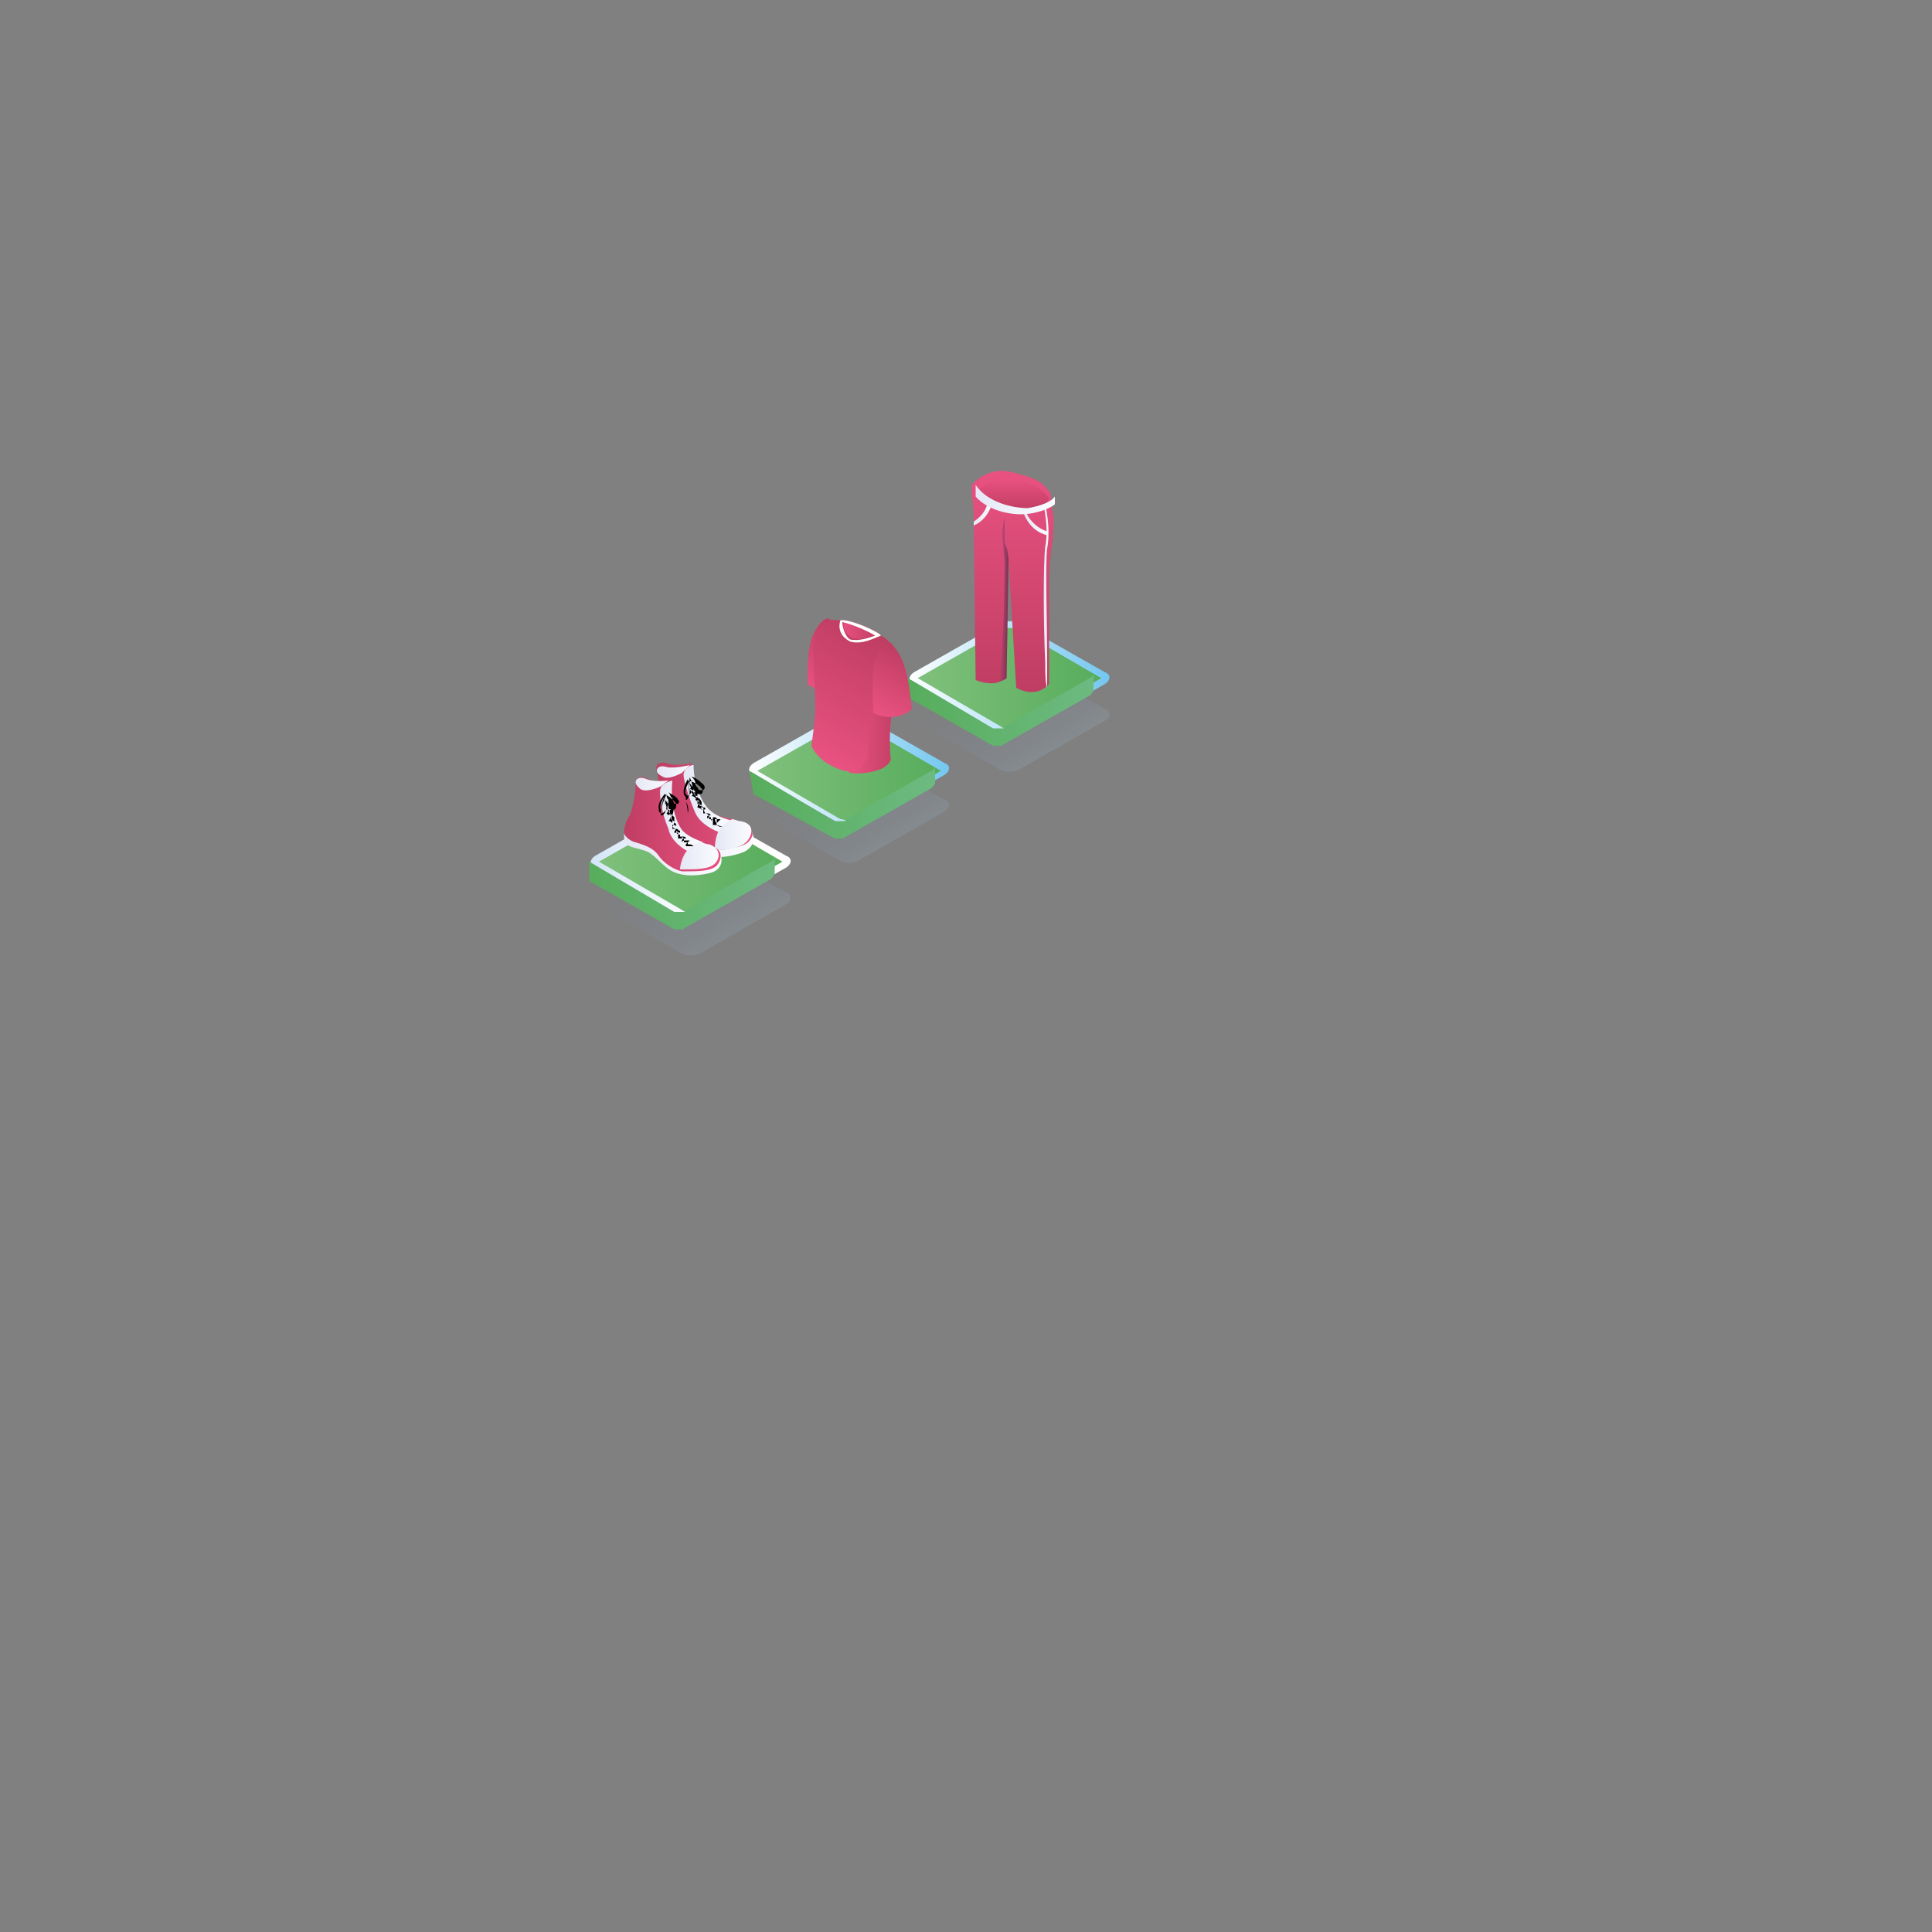 <?xml version="1.0" encoding="utf-8"?>
<!-- Generator: Adobe Illustrator 23.0.1, SVG Export Plug-In . SVG Version: 6.00 Build 0)  -->
<svg version="1.1" id="Layer_1" xmlns="http://www.w3.org/2000/svg" xmlns:xlink="http://www.w3.org/1999/xlink" x="0px" y="0px"
	 viewBox="0 0 100 100" style="enable-background:new 0 0 100 100;" xml:space="preserve">
<rect x="0" y="0" width="100" height="100" fill="#808080" stroke="none"/>
<g>
	<g style="opacity:0.24;">
		
			<linearGradient id="SVGID_1_" gradientUnits="userSpaceOnUse" x1="673.895" y1="65.42" x2="671.155" y2="60.673" gradientTransform="matrix(-1 0 0 -1 724.748 100)">
			<stop  offset="0" style="stop-color:#6485C3;stop-opacity:0"/>
			<stop  offset="0.211" style="stop-color:#6A8BC6;stop-opacity:0.127"/>
			<stop  offset="0.495" style="stop-color:#7A9CCF;stop-opacity:0.297"/>
			<stop  offset="0.819" style="stop-color:#95B8DE;stop-opacity:0.491"/>
			<stop  offset="1" style="stop-color:#A7CBE8;stop-opacity:0.6"/>
		</linearGradient>
		<path style="fill:url(#SVGID_1_);" d="M47.3,36.7c-0.3,0.2-0.3,0.5,0,0.6l4.4,2.5c0.3,0.2,0.8,0.2,1.1,0l4.4-2.5
			c0.3-0.2,0.3-0.5,0-0.6l-4.4-2.5c-0.3-0.2-0.8-0.2-1.1,0L47.3,36.7z"/>
	</g>
	<g>
		
			<linearGradient id="SVGID_2_" gradientUnits="userSpaceOnUse" x1="667.392" y1="64.9" x2="677.712" y2="64.9" gradientTransform="matrix(-1 0 0 -1 724.748 100)">
			<stop  offset="0" style="stop-color:#74C7F0"/>
			<stop  offset="0.318" style="stop-color:#A1D9F5"/>
			<stop  offset="1" style="stop-color:#FFFFFF"/>
		</linearGradient>
		<path style="fill:url(#SVGID_2_);" d="M47.3,34.8c-0.3,0.2-0.3,0.5,0,0.6l4.4,2.5c0.3,0.2,0.8,0.2,1.1,0l4.4-2.5
			c0.3-0.2,0.3-0.5,0-0.6l-4.4-2.5c-0.3-0.2-0.8-0.2-1.1,0L47.3,34.8z"/>
	</g>
	<g>
		
			<linearGradient id="SVGID_3_" gradientUnits="userSpaceOnUse" x1="667.844" y1="64.9" x2="677.26" y2="64.9" gradientTransform="matrix(-1 0 0 -1 724.748 100)">
			<stop  offset="0" style="stop-color:#57AD5C"/>
			<stop  offset="1" style="stop-color:#80C07C"/>
		</linearGradient>
		<path style="fill:url(#SVGID_3_);" d="M52.2,37.7c0.1,0,0.3,0,0.4-0.1l4.4-2.5l-4.3-2.5c-0.1,0-0.2-0.1-0.4-0.1
			c-0.1,0-0.3,0-0.4,0.1l-4.4,2.5l4.3,2.5C51.9,37.7,52,37.7,52.2,37.7z"/>
	</g>
	
		<linearGradient id="SVGID_4_" gradientUnits="userSpaceOnUse" x1="667.389" y1="63.3" x2="677.712" y2="63.3" gradientTransform="matrix(-1 0 0 -1 724.748 100)">
		<stop  offset="0" style="stop-color:#6FBB84"/>
		<stop  offset="1" style="stop-color:#57AD5C"/>
	</linearGradient>
	<path style="fill:url(#SVGID_4_);" d="M47,35.1L47,35.1L47,35.1C47,35.2,47,35.2,47,35.1C47,35.2,47,35.2,47,35.1
		C47,35.2,47,35.2,47,35.1L47,35.1L47,35.1L47,35.1L47,35.1L47,35.1L47,35.1L47,35.1L47,35.1L47,35.1L47,35.1l4.4,2.6c0,0,0,0,0.1,0
		l0,0c0,0,0,0,0.1,0l0,0l0,0l0,0l0,0l0,0h0.1l0,0c0,0,0,0,0.1,0l0,0l0,0l0,0l0,0l0,0l0,0l0,0l0,0l0,0l0,0l0,0h0.1l0,0
		c0,0,0.1,0,0.1-0.1l4.4-2.5c0.2-0.1,0.2-0.2,0.2-0.3v0.9c0,0.1-0.1,0.2-0.2,0.3L52,38.5c0,0-0.1,0-0.1,0.1l0,0l0,0h-0.1l0,0l0,0
		l0,0l0,0l0,0l0,0l0,0l0,0l0,0l0,0l0,0l0,0l0,0l0,0l0,0l0,0l0,0c0,0,0,0-0.1,0l0,0l0,0h-0.1l0,0l0,0l0,0l0,0l0,0l0,0l0,0
		c0,0,0,0-0.1,0l0,0c0,0,0,0-0.1,0L47,36.1l0,0l0,0l0,0l0,0l0,0l0,0l0,0l0,0l0,0l0,0l0,0l0,0l0,0l0,0l0,0l0,0l0,0l0,0l0,0l0,0l0,0
		l0,0l0,0V35.1z"/>
	<g>
		
			<linearGradient id="SVGID_5_" gradientUnits="userSpaceOnUse" x1="165.656" y1="75.642" x2="165.656" y2="64.174" gradientTransform="matrix(-1 0 0 -1 218.077 100)">
			<stop  offset="0" style="stop-color:#E95281"/>
			<stop  offset="1" style="stop-color:#BF3D62"/>
		</linearGradient>
		<path style="fill:url(#SVGID_5_);" d="M50.4,27c0,0.1,0,0.2,0,0.2l0,0l0.1,8c0.5,0.2,1,0.2,1.2,0.1c0.3-0.1,0.4-0.2,0.4-0.2l0.1-6
			V29l0.4,6.6c1.1,0.6,1.7-0.2,1.7-0.2v-5.6c0,0,0-0.8,0.2-1.9v-0.1c0-0.1,0-0.1,0-0.2c0.1-0.6,0-1.2-0.1-1.6v-0.1v-0.1l0,0l0,0
			c0-0.1,0-0.2,0-0.2c-0.4-0.7-0.9-0.9-2.2-1.2c-1.2-0.2-1.9,0.7-1.9,0.7v0.6C50.4,26,50.4,26.6,50.4,27z"/>
		
			<linearGradient id="SVGID_6_" gradientUnits="userSpaceOnUse" x1="165.627" y1="75.225" x2="165.627" y2="73.544" gradientTransform="matrix(-1 0 0 -1 218.077 100)">
			<stop  offset="0" style="stop-color:#E95281"/>
			<stop  offset="1" style="stop-color:#BF3D62"/>
		</linearGradient>
		<path style="fill:url(#SVGID_6_);" d="M52.6,26.5c-0.8,0-1.7-0.6-2-1.1c0.3-0.3,0.9-0.7,1.7-0.6c1.1,0.2,1.6,0.4,2,1
			C54.2,26.1,53.7,26.5,52.6,26.5z"/>
		<g>
			
				<linearGradient id="SVGID_7_" gradientUnits="userSpaceOnUse" x1="163.793" y1="69.15" x2="164.024" y2="69.15" gradientTransform="matrix(-1 0 0 -1 218.077 100)">
				<stop  offset="5.618000e-03" style="stop-color:#FAFCFF"/>
				<stop  offset="1" style="stop-color:#E5E8F5"/>
			</linearGradient>
			<path style="fill:url(#SVGID_7_);" d="M54.2,35.6c0-0.3,0-0.8,0-1.3c0-2.1-0.1-5.2,0-5.9c0.2-1.1-0.1-2.3-0.1-2.3H54
				c0,0,0.3,1.2,0.1,2.2c-0.1,0.8-0.1,3.9,0,6C54.1,34.9,54.1,35.3,54.2,35.6L54.2,35.6z"/>
		</g>
		
			<linearGradient id="SVGID_8_" gradientUnits="userSpaceOnUse" x1="166.754" y1="73.35" x2="167.678" y2="73.35" gradientTransform="matrix(-1 0 0 -1 218.077 100)">
			<stop  offset="5.618000e-03" style="stop-color:#FAFCFF"/>
			<stop  offset="1" style="stop-color:#E5E8F5"/>
		</linearGradient>
		<path style="fill:url(#SVGID_8_);" d="M50.4,27c0,0.1,0,0.2,0,0.2c0.7-0.3,0.9-1,0.9-1l-0.2-0.1C51,26.5,50.7,26.8,50.4,27z"/>
		
			<linearGradient id="SVGID_9_" gradientUnits="userSpaceOnUse" x1="163.847" y1="72.9" x2="165.118" y2="72.9" gradientTransform="matrix(-1 0 0 -1 218.077 100)">
			<stop  offset="5.618000e-03" style="stop-color:#FAFCFF"/>
			<stop  offset="1" style="stop-color:#E5E8F5"/>
		</linearGradient>
		<path style="fill:url(#SVGID_9_);" d="M53,26.6c0,0,0.3,0.9,1.2,1.1c0,0,0-0.1,0-0.2c-0.4-0.1-0.9-0.5-1.1-1L53,26.6z"/>
		
			<linearGradient id="SVGID_10_" gradientUnits="userSpaceOnUse" x1="163.504" y1="74.141" x2="167.596" y2="74.141" gradientTransform="matrix(-1 0 0 -1 218.077 100)">
			<stop  offset="5.618000e-03" style="stop-color:#FAFCFF"/>
			<stop  offset="1" style="stop-color:#E5E8F5"/>
		</linearGradient>
		<path style="fill:url(#SVGID_10_);" d="M50.5,25.1v0.6c0.6,0.7,1.8,1,2.7,0.9c0.8-0.1,1.3-0.4,1.4-0.5V26v-0.1l0,0l0,0v-0.2
			c-0.2,0.3-0.8,0.5-1.4,0.6C52.4,26.3,51.1,26,50.5,25.1z"/>
		
			<linearGradient id="SVGID_11_" gradientUnits="userSpaceOnUse" x1="165.787" y1="68.95" x2="166.364" y2="68.95" gradientTransform="matrix(-1 0 0 -1 218.077 100)">
			<stop  offset="0" style="stop-color:#1A1A1A;stop-opacity:0.6"/>
			<stop  offset="0.197" style="stop-color:#1D1E2B;stop-opacity:0.481"/>
			<stop  offset="0.586" style="stop-color:#252957;stop-opacity:0.246"/>
			<stop  offset="0.994" style="stop-color:#2F358B;stop-opacity:0"/>
		</linearGradient>
		<path style="fill:url(#SVGID_11_);" d="M51.7,35.3c0.3-0.1,0.4-0.2,0.4-0.2l0.1-6c0-0.1,0-0.2,0-0.1c0,0,0-0.5-0.2-0.9
			c0-0.2,0-0.9,0-1.3c0,0-0.2,0.8-0.1,1.2c0,0.1,0.1,0.8,0.1,1.3C52,30.9,51.9,34.3,51.7,35.3z"/>
	</g>
</g>
<g id="tee_5_">
	<g id="base_34_">
		<g style="opacity:0.24;">
			
				<linearGradient id="SVGID_12_" gradientUnits="userSpaceOnUse" x1="682.155" y1="60.651" x2="679.414" y2="55.904" gradientTransform="matrix(-1 0 0 -1 724.748 100)">
				<stop  offset="0" style="stop-color:#6485C3;stop-opacity:0"/>
				<stop  offset="0.211" style="stop-color:#6A8BC6;stop-opacity:0.127"/>
				<stop  offset="0.495" style="stop-color:#7A9CCF;stop-opacity:0.297"/>
				<stop  offset="0.819" style="stop-color:#95B8DE;stop-opacity:0.491"/>
				<stop  offset="1" style="stop-color:#A7CBE8;stop-opacity:0.6"/>
			</linearGradient>
			<path style="fill:url(#SVGID_12_);" d="M39,41.4c-0.3,0.2-0.3,0.5,0,0.6l4.4,2.5c0.3,0.2,0.8,0.2,1.1,0l4.4-2.5
				c0.3-0.2,0.3-0.5,0-0.6l-4.4-2.5c-0.3-0.2-0.8-0.2-1.1,0L39,41.4z"/>
		</g>
		<g>
			
				<linearGradient id="SVGID_13_" gradientUnits="userSpaceOnUse" x1="675.639" y1="60.2" x2="685.959" y2="60.2" gradientTransform="matrix(-1 0 0 -1 724.748 100)">
				<stop  offset="0" style="stop-color:#74C7F0"/>
				<stop  offset="0.318" style="stop-color:#A1D9F5"/>
				<stop  offset="1" style="stop-color:#FFFFFF"/>
			</linearGradient>
			<path style="fill:url(#SVGID_13_);" d="M39,39.5c-0.3,0.2-0.3,0.5,0,0.6l4.4,2.5c0.3,0.2,0.8,0.2,1.1,0l4.4-2.5
				c0.3-0.2,0.3-0.5,0-0.6L44.5,37c-0.3-0.2-0.8-0.2-1.1,0L39,39.5z"/>
		</g>
		<g>
			
				<linearGradient id="SVGID_14_" gradientUnits="userSpaceOnUse" x1="676.091" y1="60.1" x2="685.507" y2="60.1" gradientTransform="matrix(-1 0 0 -1 724.748 100)">
				<stop  offset="0" style="stop-color:#57AD5C"/>
				<stop  offset="1" style="stop-color:#80C07C"/>
			</linearGradient>
			<path style="fill:url(#SVGID_14_);" d="M43.9,42.5c0.1,0,0.3,0,0.4-0.1l4.4-2.5l-4.3-2.5c-0.1,0-0.2-0.1-0.4-0.1
				c-0.1,0-0.3,0-0.4,0.1l-4.4,2.5l4.3,2.5C43.7,42.4,43.8,42.5,43.9,42.5z"/>
		</g>
		
			<linearGradient id="SVGID_15_" gradientUnits="userSpaceOnUse" x1="675.637" y1="58.5" x2="685.959" y2="58.5" gradientTransform="matrix(-1 0 0 -1 724.748 100)">
			<stop  offset="0" style="stop-color:#6FBB84"/>
			<stop  offset="1" style="stop-color:#57AD5C"/>
		</linearGradient>
		<path style="fill:url(#SVGID_15_);" d="M38.8,39.9L38.8,39.9L38.8,39.9L38.8,39.9L38.8,39.9C38.8,40,38.8,40,38.8,39.9L38.8,39.9
			L38.8,39.9L38.8,39.9L38.8,39.9L38.8,39.9L38.8,39.9L38.8,39.9L38.8,39.9L38.8,39.9L38.8,39.9l4.4,2.6c0,0,0,0,0.1,0l0,0
			c0,0,0,0,0.1,0l0,0l0,0l0,0l0,0l0,0h0.1l0,0c0,0,0,0,0.1,0l0,0l0,0l0,0l0,0l0,0l0,0l0,0l0,0l0,0l0,0l0,0h0.1l0,0
			c0,0,0.1,0,0.1-0.1l4.4-2.5c0.2-0.1,0.2-0.2,0.2-0.3v0.9c0,0.1-0.1,0.2-0.2,0.3l-4.4,2.5c0,0-0.1,0-0.1,0.1l0,0l0,0h-0.1l0,0l0,0
			l0,0l0,0l0,0l0,0l0,0l0,0l0,0l0,0l0,0l0,0l0,0l0,0l0,0l0,0l0,0c0,0,0,0-0.1,0l0,0l0,0h-0.1l0,0l0,0l0,0l0,0l0,0l0,0l0,0
			c0,0,0,0-0.1,0l0,0c0,0,0,0-0.1,0L39,41.1l0,0l0,0l0,0l0,0l0,0l0,0l0,0l0,0l0,0l0,0l0,0l0,0l0,0l0,0l0,0l0,0l0,0l0,0l0,0l0,0l0,0
			l0,0l0,0L38.8,39.9z"/>
	</g>
	<g id="tee_6_">
		
			<linearGradient id="SVGID_16_" gradientUnits="userSpaceOnUse" x1="-267.449" y1="64.332" x2="-265.649" y2="67.45" gradientTransform="matrix(1 0 0 -1 309.395 100)">
			<stop  offset="0" style="stop-color:#E95281"/>
			<stop  offset="1" style="stop-color:#BF3D62"/>
		</linearGradient>
		<path style="fill:url(#SVGID_16_);" d="M42.9,32c-0.4,0-0.9,0.8-1,1.5c-0.1,0.5-0.1,1.2-0.1,1.9c0,0,0.5,0.6,1.8,0
			C43.3,34.9,43.5,33.3,42.9,32z"/>
		<g>
			
				<linearGradient id="SVGID_17_" gradientUnits="userSpaceOnUse" x1="-267.073" y1="60.733" x2="-263.481" y2="66.955" gradientTransform="matrix(1 0 0 -1 309.395 100)">
				<stop  offset="0" style="stop-color:#E95281"/>
				<stop  offset="1" style="stop-color:#BF3D62"/>
			</linearGradient>
			<path style="fill:url(#SVGID_17_);" d="M42,38.6c0,0,0.3,0.9,1.7,1.3c0.1,0,0.2,0,0.3,0.1c1,0.1,2-0.2,2.1-0.7c0,0-0.2-1.6,0.2-3
				c0.1-0.5,0.2-1,0.2-1.5c0-0.1,0-0.2,0-0.3c0-0.5-0.1-0.9-0.3-1.1c0-0.1-0.1-0.1-0.2-0.2c-0.1-0.1-0.2-0.2-0.4-0.3l-0.1-0.1
				c-0.5-0.3-1.2-0.6-1.8-0.7c-0.1,0-0.1,0-0.2,0c-0.1,0-0.1,0-0.2,0c-1-0.2-1.2,1.1-1.2,1.7c0,0.6,0.1,2.1,0.1,2.9
				C42.2,37.2,42,38.6,42,38.6z"/>
		</g>
		
			<linearGradient id="SVGID_18_" gradientUnits="userSpaceOnUse" x1="-265.399" y1="62.74" x2="-262.882" y2="62.74" gradientTransform="matrix(1 0 0 -1 309.395 100)">
			<stop  offset="0" style="stop-color:#E95281"/>
			<stop  offset="1" style="stop-color:#BF3D62"/>
		</linearGradient>
		<path style="fill:url(#SVGID_18_);" d="M44,40c1,0.1,2-0.2,2.1-0.7c0,0-0.2-1.6,0.2-3c0.1-0.5,0.2-1,0.2-1.5c0-0.1,0-0.2,0-0.3
			l-1.3,0.7c0,0-0.2,3-0.3,3.9C44.8,39.5,44.6,39.8,44,40z"/>
		
			<linearGradient id="SVGID_19_" gradientUnits="userSpaceOnUse" x1="-264.032" y1="63.11" x2="-262.294" y2="66.12" gradientTransform="matrix(1 0 0 -1 309.395 100)">
			<stop  offset="0" style="stop-color:#E95281"/>
			<stop  offset="1" style="stop-color:#BF3D62"/>
		</linearGradient>
		<path style="fill:url(#SVGID_19_);" d="M46.2,33.4c-0.2-0.1-0.7,0-0.9,0.7c-0.2,0.5-0.1,2-0.1,2.8c0,0,1.1,0.6,2-0.2
			C47.1,35.9,47,34.2,46.2,33.4z"/>
		
			<linearGradient id="SVGID_20_" gradientUnits="userSpaceOnUse" x1="-265.784" y1="67.416" x2="-263.942" y2="67.416" gradientTransform="matrix(1 0 0 -1 309.395 100)">
			<stop  offset="0" style="stop-color:#E95281"/>
			<stop  offset="1" style="stop-color:#BF3D62"/>
		</linearGradient>
		<path style="fill:url(#SVGID_20_);" d="M44.1,33c-0.4-0.2-0.5-0.6-0.4-0.8v-0.1l0,0c0.6,0.1,1.3,0.4,1.8,0.7l0,0c0,0,0,0-0.1,0.1
			C45.1,32.9,44.5,33.2,44.1,33z"/>
		<path style="fill:#FFFFFF;" d="M44,33.2c0.6,0.2,1.3-0.2,1.6-0.3l-0.1-0.1l0,0c-0.5-0.3-1.2-0.6-1.8-0.7l0,0l0,0
			c-0.1,0-0.1,0-0.2,0C43.4,32.4,43.4,32.9,44,33.2z M43.6,32.2c0.5,0.1,1.4,0.5,1.7,0.7C45,33,44.5,33.2,44,33.1
			C43.7,32.9,43.6,32.4,43.6,32.2z"/>
	</g>
</g>
<g id="shoes_6_">
	<g id="base_33_">
		<g style="opacity:0.24;">
			
				<linearGradient id="SVGID_21_" gradientUnits="userSpaceOnUse" x1="690.384" y1="55.9" x2="687.643" y2="51.153" gradientTransform="matrix(-1 0 0 -1 724.748 100)">
				<stop  offset="0" style="stop-color:#6485C3;stop-opacity:0"/>
				<stop  offset="0.211" style="stop-color:#6A8BC6;stop-opacity:0.127"/>
				<stop  offset="0.495" style="stop-color:#7A9CCF;stop-opacity:0.297"/>
				<stop  offset="0.819" style="stop-color:#95B8DE;stop-opacity:0.491"/>
				<stop  offset="1" style="stop-color:#A7CBE8;stop-opacity:0.6"/>
			</linearGradient>
			<path style="fill:url(#SVGID_21_);" d="M30.8,46.2c-0.3,0.2-0.3,0.5,0,0.6l4.4,2.5c0.3,0.2,0.8,0.2,1.1,0l4.4-2.5
				c0.3-0.2,0.3-0.5,0-0.6l-4.4-2.5c-0.3-0.2-0.8-0.2-1.1,0L30.8,46.2z"/>
		</g>
		<g>
			
				<linearGradient id="SVGID_22_" gradientUnits="userSpaceOnUse" x1="683.893" y1="55.4" x2="694.213" y2="55.4" gradientTransform="matrix(-1 0 0 -1 724.748 100)">
				<stop  offset="0" style="stop-color:#FFFFFF"/>
				<stop  offset="0.366" style="stop-color:#FCFDFE"/>
				<stop  offset="0.613" style="stop-color:#F3F8FD"/>
				<stop  offset="0.825" style="stop-color:#E4EFFA"/>
				<stop  offset="1" style="stop-color:#D1E4F6"/>
			</linearGradient>
			<path style="fill:url(#SVGID_22_);" d="M30.8,44.3c-0.3,0.2-0.3,0.5,0,0.6l4.4,2.5c0.3,0.2,0.8,0.2,1.1,0l4.4-2.5
				c0.3-0.2,0.3-0.5,0-0.6l-4.4-2.5c-0.3-0.2-0.8-0.2-1.1,0L30.8,44.3z"/>
		</g>
		<g>
			
				<linearGradient id="SVGID_23_" gradientUnits="userSpaceOnUse" x1="684.345" y1="55.4" x2="693.76" y2="55.4" gradientTransform="matrix(-1 0 0 -1 724.748 100)">
				<stop  offset="0" style="stop-color:#57AD5C"/>
				<stop  offset="1" style="stop-color:#80C07C"/>
			</linearGradient>
			<path style="fill:url(#SVGID_23_);" d="M35.7,47.2c0.1,0,0.3,0,0.4-0.1l4.4-2.5l-4.3-2.5c-0.1,0-0.2-0.1-0.4-0.1
				c-0.1,0-0.3,0-0.4,0.1L31,44.6l4.3,2.5C35.4,47.2,35.5,47.2,35.7,47.2z"/>
		</g>
		
			<linearGradient id="SVGID_24_" gradientUnits="userSpaceOnUse" x1="683.89" y1="53.8" x2="694.213" y2="53.8" gradientTransform="matrix(-1 0 0 -1 724.748 100)">
			<stop  offset="0" style="stop-color:#6FBB84"/>
			<stop  offset="1" style="stop-color:#57AD5C"/>
		</linearGradient>
		<path style="fill:url(#SVGID_24_);" d="M30.5,44.6L30.5,44.6C30.5,44.7,30.5,44.7,30.5,44.6C30.5,44.7,30.5,44.7,30.5,44.6
			C30.5,44.7,30.5,44.7,30.5,44.6C30.5,44.7,30.5,44.7,30.5,44.6L30.5,44.6L30.5,44.6L30.5,44.6L30.5,44.6L30.5,44.6L30.5,44.6
			L30.5,44.6L30.5,44.6L30.5,44.6L30.5,44.6l4.4,2.6c0,0,0,0,0.1,0l0,0c0,0,0,0,0.1,0l0,0l0,0l0,0l0,0l0,0h0.1l0,0c0,0,0,0,0.1,0
			l0,0l0,0l0,0l0,0l0,0l0,0l0,0l0,0l0,0l0,0l0,0h0.1l0,0c0,0,0.1,0,0.1-0.1l4.4-2.5c0.2-0.1,0.2-0.2,0.2-0.3v0.9
			c0,0.1-0.1,0.2-0.2,0.3L35.5,48c0,0-0.1,0-0.1,0.1l0,0l0,0h-0.1l0,0l0,0l0,0l0,0l0,0l0,0l0,0l0,0l0,0l0,0l0,0l0,0l0,0l0,0l0,0l0,0
			l0,0c0,0,0,0-0.1,0l0,0l0,0h-0.1l0,0l0,0l0,0l0,0l0,0l0,0l0,0c0,0,0,0-0.1,0l0,0c0,0,0,0-0.1,0l-4.4-2.5l0,0l0,0l0,0l0,0l0,0l0,0
			l0,0l0,0l0,0l0,0l0,0l0,0l0,0l0,0l0,0l0,0l0,0l0,0l0,0l0,0l0,0l0,0l0,0L30.5,44.6z"/>
	</g>
	<g id="shoes_7_">
		<g>
			
				<linearGradient id="SVGID_25_" gradientUnits="userSpaceOnUse" x1="685.781" y1="56.52" x2="690.868" y2="56.52" gradientTransform="matrix(-1 0 0 -1 724.748 100)">
				<stop  offset="5.618000e-03" style="stop-color:#FAFCFF"/>
				<stop  offset="1" style="stop-color:#E5E8F5"/>
			</linearGradient>
			<path style="fill:url(#SVGID_25_);" d="M33.9,42.6c0,0.1,0.2,0.3,0.6,0.3c0.7,0.1,1,0.2,1.3,0.5c0.2,0.3,0.8,0.6,1.3,0.6
				c0.1,0,0.1,0,0.2,0c0.6-0.1,1.3-0.2,1.5-0.5c0.1-0.1,0.2-0.3,0.1-0.5l0,0c0,0,0.4,0.7-0.4,1.1c-0.8,0.3-1.4,0.3-1.9,0.2
				s-0.9-0.6-1.2-0.7s-0.9-0.1-1.2-0.3C34,43.1,33.9,43,33.9,42.6L33.9,42.6z"/>
			
				<linearGradient id="SVGID_26_" gradientUnits="userSpaceOnUse" x1="685.866" y1="58.263" x2="690.895" y2="58.263" gradientTransform="matrix(-1 0 0 -1 724.748 100)">
				<stop  offset="0" style="stop-color:#E95281"/>
				<stop  offset="1" style="stop-color:#BF3D62"/>
			</linearGradient>
			<path style="fill:url(#SVGID_26_);" d="M33.9,42.5L33.9,42.5c0.1,0.1,0.2,0.3,0.6,0.4c0.7,0.1,1,0.2,1.3,0.5
				c0.2,0.3,0.8,0.6,1.3,0.6c0.1,0,0.1,0,0.2,0c0.6-0.1,1.3-0.2,1.5-0.5c0.1-0.1,0.2-0.3,0.1-0.5l0,0c0-0.2-0.2-0.4-0.6-0.5
				c-0.1,0-0.2,0-0.3-0.1h-0.1c-0.5-0.1-1-0.2-1.3-0.6c-0.4-0.4-0.7-1.3-0.8-2.3c0,0-0.9,0.2-1.3,0c-0.4-0.1-0.6,0.1-0.5,0.4l0,0
				c0.1,0.3,0.1,1.1,0,1.6C33.8,42.1,33.9,42.5,33.9,42.5z"/>
			
				<linearGradient id="SVGID_27_" gradientUnits="userSpaceOnUse" x1="689.006" y1="60.072" x2="690.699" y2="60.072" gradientTransform="matrix(-1 0 0 -1 724.748 100)">
				<stop  offset="5.618000e-03" style="stop-color:#FAFCFF"/>
				<stop  offset="1" style="stop-color:#E5E8F5"/>
			</linearGradient>
			<path style="fill:url(#SVGID_27_);" d="M34,39.9c0,0.1,0.1,0.2,0.3,0.3c0.3,0.2,1-0.2,1-0.2l0.4-0.4c0,0-0.8,0.2-1.2,0.1
				C34.2,39.6,34,39.7,34,39.9z"/>
			
				<linearGradient id="SVGID_28_" gradientUnits="userSpaceOnUse" x1="686.825" y1="58.65" x2="689.391" y2="58.65" gradientTransform="matrix(-1 0 0 -1 724.748 100)">
				<stop  offset="5.618000e-03" style="stop-color:#FAFCFF"/>
				<stop  offset="1" style="stop-color:#E5E8F5"/>
			</linearGradient>
			<path style="fill:url(#SVGID_28_);" d="M35.4,40c0-0.1,0.2-0.4,0.5-0.4c0,1,0.4,1.9,0.8,2.3c0.3,0.3,0.8,0.5,1.3,0.6
				c-0.2,0.1-0.4,0.2-0.7,0.6c-0.3-0.1-1-0.4-1.3-1C35.6,41.2,35.3,40.1,35.4,40z"/>
			
				<linearGradient id="SVGID_29_" gradientUnits="userSpaceOnUse" x1="685.866" y1="56.8" x2="687.693" y2="56.8" gradientTransform="matrix(-1 0 0 -1 724.748 100)">
				<stop  offset="5.618000e-03" style="stop-color:#FAFCFF"/>
				<stop  offset="1" style="stop-color:#E5E8F5"/>
			</linearGradient>
			<path style="fill:url(#SVGID_29_);" d="M37.9,42.4c0.1,0,0.3,0.1,0.4,0.1c0.7,0.1,0.7,0.6,0.4,1c-0.2,0.3-0.9,0.5-1.5,0.5
				c-0.1,0-0.1,0-0.2,0c0-0.2,0-0.6,0.2-1l0,0C37.5,42.6,37.7,42.5,37.9,42.4z"/>
			<g>
				<path d="M37.1,42.7L37.1,42.7c0-0.1-0.1-0.2-0.1-0.3c-0.2,0-0.2,0.1-0.2,0.1l0,0l0,0c0-0.1,0-0.2,0-0.2c-0.1,0-0.2,0-0.2,0.1
					l0,0l0,0c0-0.1,0-0.2,0-0.3c-0.1,0-0.2,0-0.2,0l0,0l0,0c0-0.1,0-0.2,0-0.2c-0.1,0-0.2-0.1-0.3-0.1l0,0l0,0c0,0,0-0.1,0.1-0.3
					c-0.1,0-0.2-0.1-0.2-0.1l0,0l0,0c0-0.1,0.1-0.1,0.1-0.2c-0.1,0-0.2-0.1-0.2-0.1l0,0l0,0c0,0,0.2-0.2,0.2-0.4l0,0l0,0
					c0,0,0,0.3,0,0.6c0.1,0,0.1,0.1,0.1,0.1l0,0c0,0.1,0,0.2,0,0.3c0.1,0,0.1,0.1,0.2,0.1l0,0c0,0,0,0.1,0.1,0.3
					c0.1,0,0.2,0.1,0.2,0.1l0,0c0,0,0,0.1,0,0.2c0.1,0,0.2,0,0.2,0.1l0,0c0,0,0,0.1,0,0.2C37,42.7,37.1,42.7,37.1,42.7L37.1,42.7
					L37.1,42.7L37.1,42.7c0.1,0.1,0.2,0.1,0.3,0.1l0,0l0,0L37.1,42.7C37.2,42.7,37.2,42.7,37.1,42.7L37.1,42.7z M37.1,42.4
					c0,0.1,0,0.1,0,0.2l0.2-0.2C37.3,42.4,37.2,42.4,37.1,42.4z M37.1,42.4L37.1,42.4c0-0.1-0.1-0.1-0.2-0.1c0,0.1,0,0.1,0,0.2
					C36.9,42.4,37,42.4,37.1,42.4C37,42.4,37,42.4,37.1,42.4z M36.8,42.2C36.8,42.1,36.8,42.1,36.8,42.2c-0.1-0.1-0.1-0.1-0.2-0.1
					c0,0.1,0,0.2,0,0.2C36.6,42.2,36.7,42.2,36.8,42.2C36.7,42.2,36.8,42.2,36.8,42.2z M36.3,41.7c0,0.1,0,0.1,0,0.2
					c0,0,0.1,0,0.2,0v-0.1C36.4,41.8,36.4,41.8,36.3,41.7z M36.1,41.4c0,0.1,0,0.2,0,0.2c0.1,0,0.1,0,0.2,0.1c0-0.1,0-0.2,0-0.2
					C36.2,41.4,36.1,41.4,36.1,41.4z M35.9,41c0,0.1,0,0.1-0.1,0.2c0,0,0.1,0,0.2,0.1C36,41.2,36,41.1,35.9,41
					C36,41.1,36,41,35.9,41z M35.7,40.8c0,0,0.1,0.1,0.2,0.1c0-0.1,0-0.2,0-0.3C35.8,40.7,35.8,40.8,35.7,40.8z"/>
			</g>
			<path d="M35.4,41.1c0,0.1,0.1,0.1,0.1,0.2c0,0.1,0,0.1,0,0.2c0.1,0.3,0.1,0.6,0.1,0.6l0,0l0,0l0,0c0,0,0.1-0.3-0.1-0.6v-0.1l0,0
				c0,0,0.1,0,0.1-0.1c0.1-0.1,0.1-0.3,0.1-0.5c0.1,0.3,0.3,0.5,0.4,0.6c0.2,0.1,0.2,0.3,0.2,0.3l0,0l0,0c0,0,0.1-0.3-0.2-0.4
				c-0.1,0-0.3-0.4-0.4-0.7v-0.1c0,0.1,0.1,0.1,0.1,0.2c0.1,0.1,0.1,0.2,0.2,0.3c0,0.1,0.1,0.1,0.2,0.1h0.1c0.1-0.1,0.1-0.2,0-0.3
				c-0.2-0.3-0.7-0.4-0.7-0.4l0,0l0,0l0,0l0,0l0,0l0,0l0,0l0,0l0,0l0,0l0,0l0,0l0,0l0,0l0,0l0,0l0,0C35.7,40.1,35.3,40.8,35.4,41.1z
				 M35.8,40.2c0.1,0,0.4,0.2,0.6,0.4c0.1,0.1,0.1,0.2,0,0.3c-0.1,0-0.1,0-0.2,0c0,0-0.1-0.1-0.2-0.3C36,40.4,35.9,40.3,35.8,40.2z
				 M35.6,41.2c0-0.3,0.1-0.8,0.1-1c0,0.1,0.1,0.2,0.1,0.3C35.9,40.8,35.8,41.1,35.6,41.2C35.7,41.2,35.7,41.3,35.6,41.2z
				 M35.7,40.4c0,0.2-0.1,0.6-0.1,0.8l-0.1-0.1C35.4,40.9,35.6,40.6,35.7,40.4z"/>
		</g>
		<g>
			
				<linearGradient id="SVGID_30_" gradientUnits="userSpaceOnUse" x1="687.519" y1="55.795" x2="692.451" y2="55.795" gradientTransform="matrix(-1 0 0 -1 724.748 100)">
				<stop  offset="5.618000e-03" style="stop-color:#FAFCFF"/>
				<stop  offset="1" style="stop-color:#E5E8F5"/>
			</linearGradient>
			<path style="fill:url(#SVGID_30_);" d="M32.3,43.1c0,0.1,0.2,0.3,0.6,0.4c0.7,0.2,1,0.4,1.2,0.7s0.7,0.7,1.2,0.8
				c0.1,0,0.1,0,0.2,0c0.6,0,1.3,0,1.6-0.3c0.1-0.1,0.2-0.3,0.2-0.5l0,0c0,0,0.3,0.8-0.6,1c-0.9,0.2-1.5,0.1-1.9-0.1
				c-0.4-0.2-0.8-0.7-1.1-0.9c-0.2-0.2-0.9-0.3-1.1-0.4C32.3,43.7,32.3,43.5,32.3,43.1L32.3,43.1z"/>
			
				<linearGradient id="SVGID_31_" gradientUnits="userSpaceOnUse" x1="687.56" y1="57.34" x2="692.451" y2="57.34" gradientTransform="matrix(-1 0 0 -1 724.748 100)">
				<stop  offset="0" style="stop-color:#E95281"/>
				<stop  offset="1" style="stop-color:#BF3D62"/>
			</linearGradient>
			<path style="fill:url(#SVGID_31_);" d="M32.3,43.1L32.3,43.1c0,0.1,0.2,0.4,0.6,0.5c0.7,0.2,1,0.4,1.2,0.7s0.7,0.7,1.2,0.8
				c0.1,0,0.1,0,0.2,0c0.6,0,1.3,0,1.6-0.3c0.1-0.1,0.2-0.3,0.2-0.5l0,0c0-0.2-0.1-0.4-0.5-0.5c-0.1,0-0.2-0.1-0.3-0.1h-0.1
				c-0.5-0.2-0.9-0.4-1.2-0.8c-0.3-0.5-0.5-1.4-0.4-2.4c0,0-1,0-1.3-0.2c-0.4-0.2-0.6,0-0.6,0.3l0,0c0,0.3-0.1,1.1-0.3,1.6
				C32.3,42.6,32.3,43.1,32.3,43.1z"/>
			
				<linearGradient id="SVGID_32_" gradientUnits="userSpaceOnUse" x1="690.155" y1="59.414" x2="691.88" y2="59.414" gradientTransform="matrix(-1 0 0 -1 724.748 100)">
				<stop  offset="5.618000e-03" style="stop-color:#FAFCFF"/>
				<stop  offset="1" style="stop-color:#E5E8F5"/>
			</linearGradient>
			<path style="fill:url(#SVGID_32_);" d="M32.9,40.5c0,0.1,0.1,0.2,0.2,0.3c0.3,0.3,1.1-0.1,1.1-0.1l0.4-0.3c0,0-0.8,0.1-1.2-0.1
				C33.1,40.2,32.9,40.3,32.9,40.5z"/>
			
				<linearGradient id="SVGID_33_" gradientUnits="userSpaceOnUse" x1="688.42" y1="57.75" x2="690.6" y2="57.75" gradientTransform="matrix(-1 0 0 -1 724.748 100)">
				<stop  offset="5.618000e-03" style="stop-color:#FAFCFF"/>
				<stop  offset="1" style="stop-color:#E5E8F5"/>
			</linearGradient>
			<path style="fill:url(#SVGID_33_);" d="M34.2,40.8c0-0.1,0.2-0.3,0.6-0.4c-0.1,1,0.1,1.9,0.4,2.4c0.2,0.4,0.7,0.6,1.2,0.8
				c-0.2,0-0.5,0.1-0.7,0.5c-0.3-0.1-1-0.6-1.1-1.2C34.2,42,34.1,40.9,34.2,40.8z"/>
			
				<linearGradient id="SVGID_34_" gradientUnits="userSpaceOnUse" x1="687.559" y1="55.7" x2="689.503" y2="55.7" gradientTransform="matrix(-1 0 0 -1 724.748 100)">
				<stop  offset="5.618000e-03" style="stop-color:#FAFCFF"/>
				<stop  offset="1" style="stop-color:#E5E8F5"/>
			</linearGradient>
			<path style="fill:url(#SVGID_34_);" d="M36.3,43.6c0.1,0,0.2,0.1,0.4,0.1c0.6,0.2,0.6,0.7,0.3,1S36,45,35.4,45
				c-0.1,0-0.1,0-0.2,0c0-0.2,0.1-0.6,0.3-0.9l0,0C35.9,43.7,36.1,43.6,36.3,43.6z"/>
			<g>
				<path d="M35.5,43.8C35.5,43.8,35.5,43.7,35.5,43.8c0-0.1,0-0.2,0-0.3c-0.2,0-0.2,0.1-0.2,0.1l0,0l0,0c0-0.1,0-0.2,0-0.2
					c-0.1,0-0.2,0-0.2,0l0,0l0,0c0-0.1,0-0.2,0-0.3c-0.1,0-0.2,0-0.2,0l0,0l0,0c0-0.1,0.1-0.2,0.1-0.2c-0.1,0-0.2-0.1-0.2-0.1l0,0
					l0,0c0,0,0.1-0.1,0.1-0.3c-0.1,0-0.1-0.1-0.2-0.1l0,0l0,0c0,0,0.1-0.1,0.1-0.2c-0.1-0.1-0.2-0.1-0.2-0.2l0,0l0,0
					c0,0,0.3-0.2,0.3-0.4l0,0l0,0c0,0,0,0.3-0.1,0.6c0.1,0.1,0.1,0.1,0.1,0.1l0,0c0,0.1,0,0.2,0,0.3c0.1,0,0.1,0.1,0.1,0.1l0,0
					c0,0,0,0.1,0,0.3c0.1,0.1,0.2,0.1,0.2,0.1l0,0c0,0,0,0.1,0,0.2c0.1,0,0.1,0,0.2,0.1l0,0c0,0,0,0.1,0,0.2c0.1,0,0.2,0,0.2,0l0,0
					l0,0v0.1c0.1,0,0.2,0,0.3,0.1l0,0l0,0L35.5,43.8L35.5,43.8L35.5,43.8z M35.5,43.5c0,0.1,0,0.1,0,0.2l0.2-0.2
					C35.7,43.5,35.6,43.5,35.5,43.5z M35.5,43.4L35.5,43.4c0-0.1-0.1-0.1-0.2-0.1c0,0.1,0,0.1,0,0.2C35.3,43.4,35.4,43.4,35.5,43.4
					L35.5,43.4z M35.2,43.2c0-0.1,0-0.1,0-0.2c-0.1,0-0.1-0.1-0.2-0.1c0,0.1,0,0.2,0,0.2C35.1,43.2,35.1,43.2,35.2,43.2L35.2,43.2z
					 M34.8,42.7c0,0.1,0,0.1,0,0.2c0,0,0.1,0,0.2,0v-0.1C35,42.7,34.9,42.7,34.8,42.7z M34.7,42.3c0,0.1-0.1,0.2-0.1,0.2
					c0.1,0,0.1,0,0.2,0.1C34.8,42.4,34.8,42.4,34.7,42.3C34.8,42.3,34.7,42.3,34.7,42.3z M34.6,41.9c0,0.1,0,0.1-0.1,0.2l0.1,0.1
					C34.7,42.1,34.7,42,34.6,41.9L34.6,41.9z M34.4,41.6L34.4,41.6c0.1,0,0.1-0.1,0.2-0.2C34.5,41.5,34.4,41.6,34.4,41.6z"/>
			</g>
			<path d="M34.1,41.9c0,0.1,0,0.1,0.1,0.2c0,0.1,0,0.1,0,0.2c0.1,0.3,0,0.6,0,0.6l0,0l0,0l0,0c0,0,0.1-0.3,0-0.6v-0.1l0,0h0.1
				c0.1-0.1,0.2-0.2,0.2-0.5c0.1,0.3,0.2,0.5,0.3,0.6c0.2,0.1,0.1,0.3,0.1,0.3l0,0l0,0c0,0,0.1-0.3-0.2-0.4
				c-0.1-0.1-0.2-0.4-0.3-0.8v-0.1c0,0.1,0,0.1,0.1,0.2c0.1,0.1,0.1,0.2,0.1,0.3s0.1,0.1,0.2,0.1h0.1c0.1,0,0.1-0.2,0.1-0.3
				c-0.2-0.3-0.6-0.5-0.6-0.5l0,0l0,0l0,0l0,0l0,0l0,0l0,0l0,0l0,0l0,0l0,0l0,0l0,0l0,0l0,0l0,0l0,0C34.5,41,34,41.5,34.1,41.9z
				 M34.6,41c0.1,0.1,0.4,0.2,0.5,0.4c0.1,0.1,0,0.2,0,0.2c-0.1,0-0.2,0-0.2,0s-0.1-0.2-0.1-0.3C34.7,41.3,34.7,41.1,34.6,41z
				 M34.2,42.1c0-0.3,0.2-0.8,0.3-1c0,0.1,0,0.2,0.1,0.3c0,0.3-0.1,0.6-0.2,0.6C34.3,42.1,34.3,42.1,34.2,42.1z M34.4,41.2
				c-0.1,0.2-0.2,0.6-0.2,0.8v-0.1C34.1,41.7,34.3,41.4,34.4,41.2z"/>
		</g>
	</g>
</g>
</svg>
